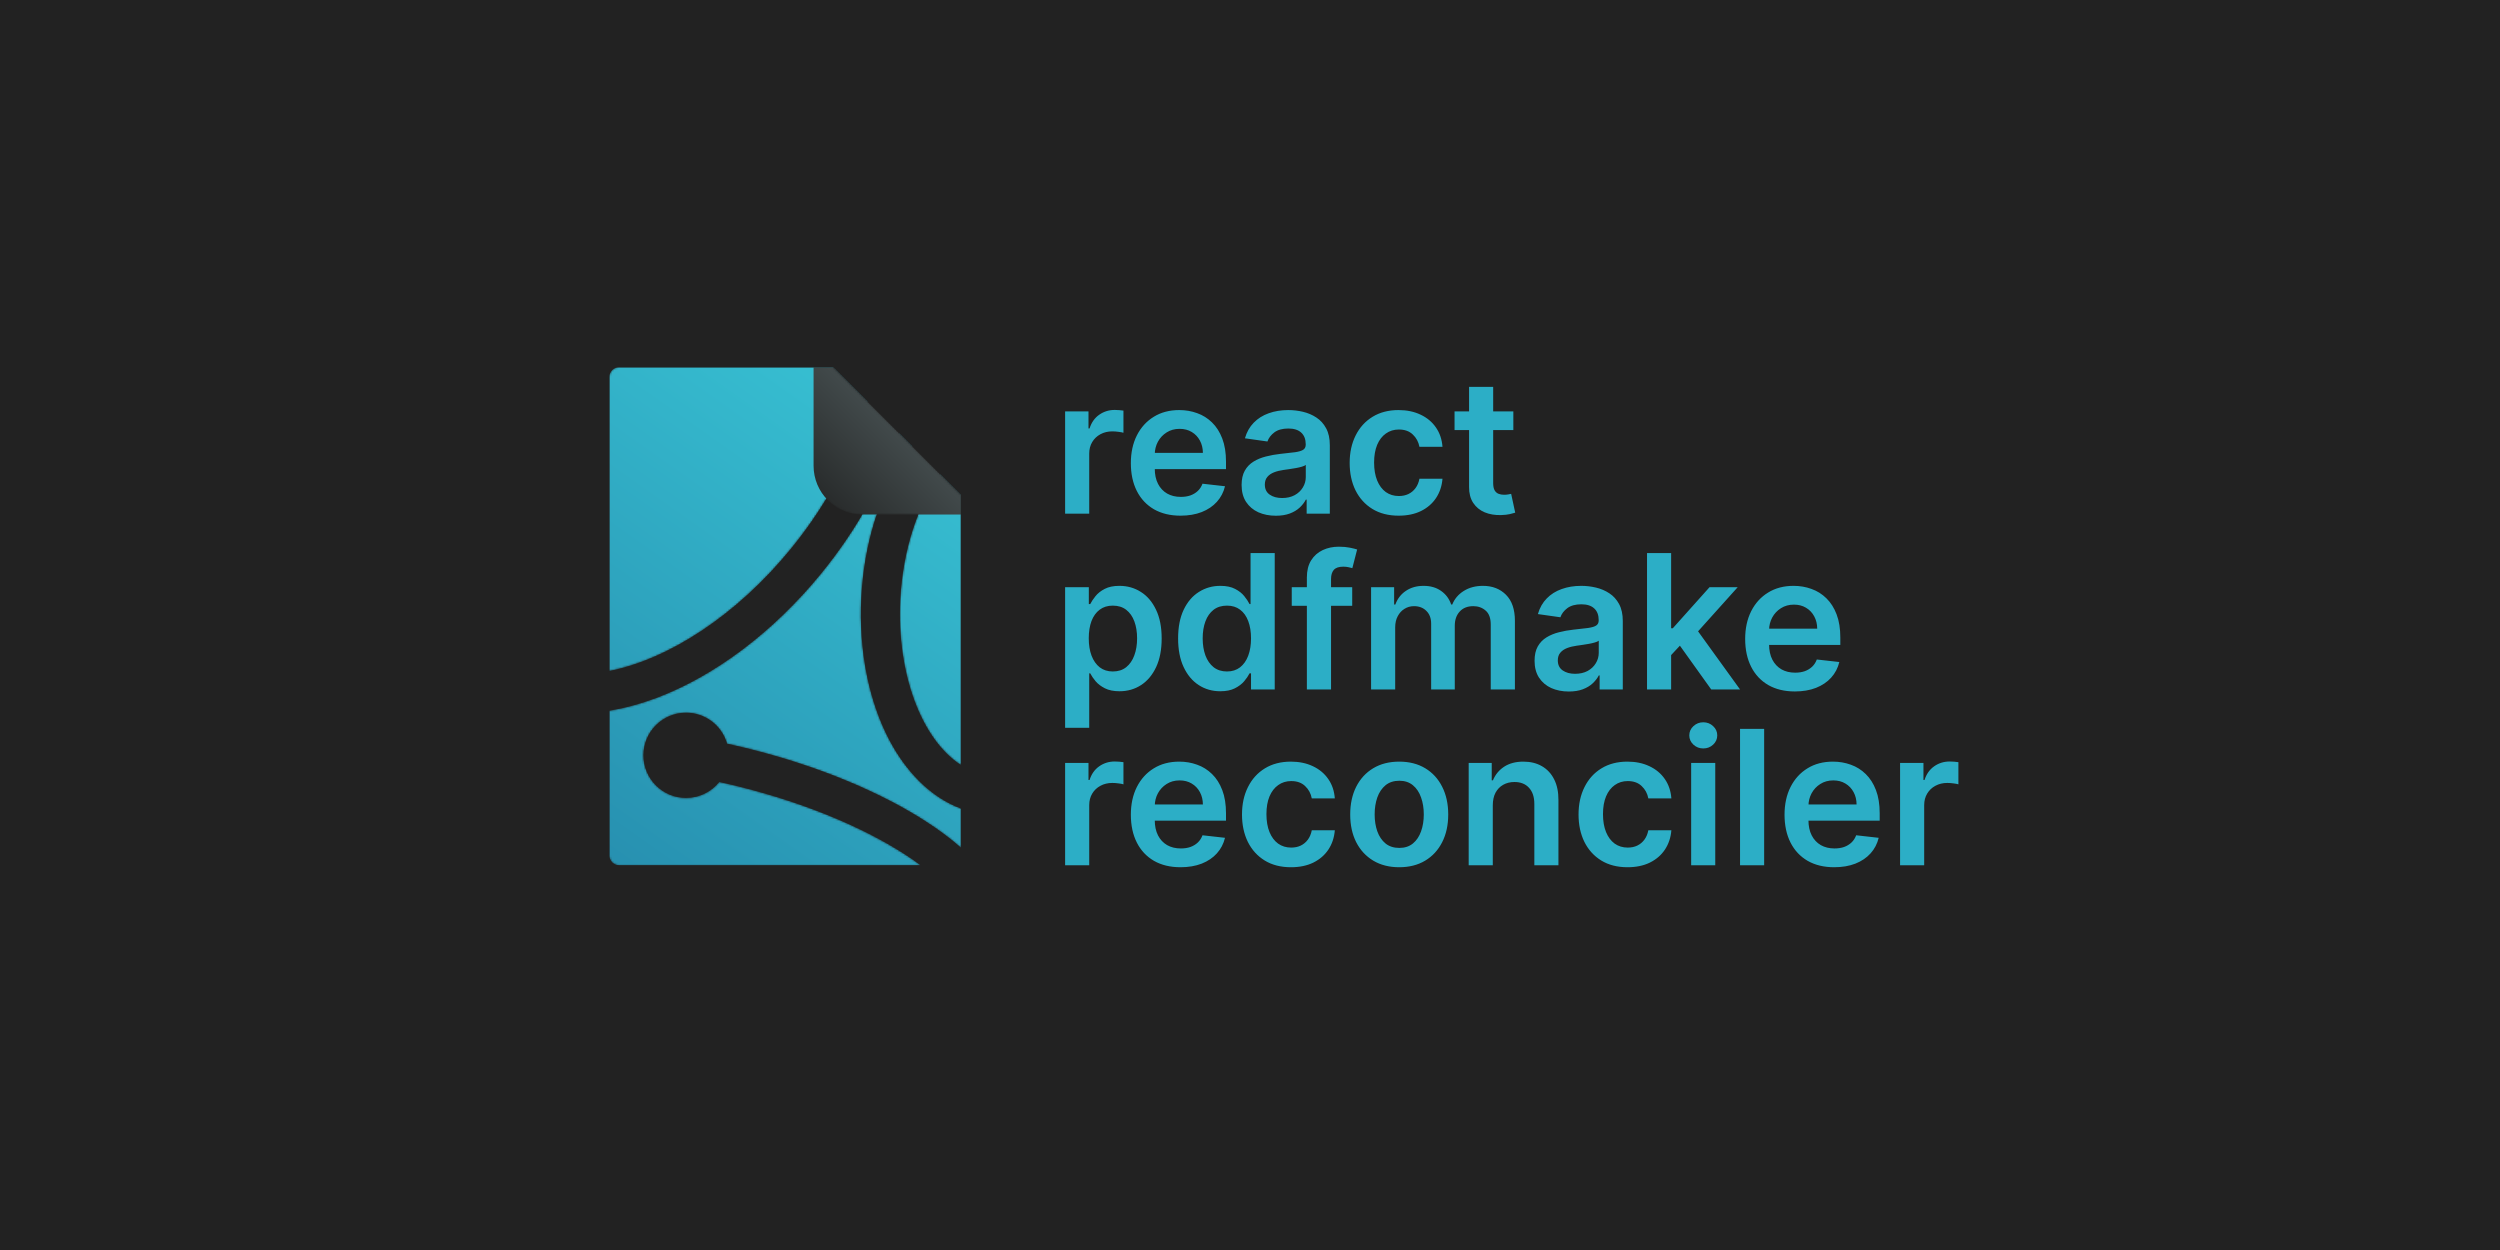 <svg width="1280" height="640" viewBox="0 0 1280 640" fill="none" xmlns="http://www.w3.org/2000/svg">
<rect width="1280" height="640" fill="#222222"/>
<g clip-path="url(#clip0_20_332)">
<mask id="mask0_20_332" style="mask-type:alpha" maskUnits="userSpaceOnUse" x="312" y="187" width="180" height="256">
<path fill-rule="evenodd" clip-rule="evenodd" d="M317 188H426.5L426.5 188L444.182 205.682L460.368 221.868L467.116 228.616L481.385 242.885L492 253.5L492 263.452L492 391.68C472.104 378.829 459.021 345.434 460.954 307.001C461.759 291.004 465.064 276.137 470.17 263.452H448.862C444.457 276.543 441.735 290.975 440.979 305.997C439.612 333.167 444.84 359.064 455.438 379.093C463.417 394.172 475.705 407.91 492 413.997V434.003C487.978 430.457 483.597 427.078 478.988 423.878C456.706 408.41 425.287 394.515 389.998 385.06C384.042 383.464 378.118 382.032 372.255 380.766C369.666 371.607 361.245 364.895 351.257 364.895C339.207 364.895 329.439 374.664 329.439 386.714C329.439 398.763 339.207 408.532 351.257 408.532C358.139 408.532 364.276 405.346 368.275 400.368C373.722 401.548 379.246 402.884 384.822 404.378C420.66 413.981 451.398 428.174 471.331 443H317C314.239 443 312 440.761 312 438V363.848C320.093 362.535 328.162 360.305 335.976 357.375C365.661 346.24 395.885 323.771 420.668 293.34C428.533 283.682 435.502 273.649 441.509 263.452C434.21 263.44 427.646 260.301 423.083 255.303C417.89 263.902 411.907 272.425 405.16 280.71C377.1 315.165 342.316 337.511 312 343.549V193C312 190.238 314.239 188 317 188Z" fill="url(#paint0_linear_20_332)"/>
</mask>
<g mask="url(#mask0_20_332)">
<path fill-rule="evenodd" clip-rule="evenodd" d="M426.5 188H317C314.239 188 312 190.238 312 193V343.549C342.316 337.511 377.1 315.165 405.16 280.71C424.978 256.375 438.202 229.979 444.182 205.682L426.5 188ZM460.368 221.868C452.646 245.953 439.125 270.677 420.668 293.34C395.885 323.771 365.661 346.24 335.976 357.375C328.162 360.305 320.093 362.535 312 363.848V438C312 440.761 314.239 443 317 443H471.331C451.398 428.174 420.66 413.981 384.822 404.378C379.246 402.884 373.722 401.548 368.275 400.368C364.276 405.345 358.139 408.532 351.257 408.532C339.207 408.532 329.439 398.763 329.439 386.713C329.439 374.664 339.207 364.895 351.257 364.895C361.245 364.895 369.666 371.607 372.255 380.766C378.118 382.032 384.042 383.464 389.998 385.06C425.287 394.515 456.706 408.41 478.988 423.878C483.597 427.078 487.978 430.457 492 434.003V413.997C475.705 407.91 463.417 394.172 455.438 379.093C444.84 359.064 439.612 333.167 440.979 305.997C442.346 278.826 450.146 253.585 462.701 234.72C464.085 232.641 465.557 230.6 467.116 228.616L460.368 221.868ZM481.385 242.885C470.038 258.39 462.25 281.23 460.954 307.001C459.021 345.434 472.104 378.829 492 391.68V253.5L481.385 242.885Z" fill="url(#paint1_linear_20_332)"/>
<g filter="url(#filter0_d_20_332)">
<path fill-rule="evenodd" clip-rule="evenodd" d="M416.55 188H426.5L492 253.5V263.452H441.55C427.743 263.452 416.55 252.259 416.55 238.452V188Z" fill="url(#paint2_linear_20_332)"/>
</g>
</g>
</g>
<path d="M545.341 263V210.636H557.307V219.364H557.852C558.807 216.341 560.443 214.011 562.761 212.375C565.102 210.716 567.773 209.886 570.773 209.886C571.455 209.886 572.216 209.92 573.057 209.989C573.92 210.034 574.636 210.114 575.205 210.227V221.58C574.682 221.398 573.852 221.239 572.716 221.102C571.602 220.943 570.523 220.864 569.477 220.864C567.227 220.864 565.205 221.352 563.409 222.33C561.636 223.284 560.239 224.614 559.216 226.318C558.193 228.023 557.682 229.989 557.682 232.216V263H545.341ZM604.429 264.023C599.179 264.023 594.645 262.932 590.827 260.75C587.031 258.545 584.111 255.432 582.065 251.409C580.02 247.364 578.997 242.602 578.997 237.125C578.997 231.739 580.02 227.011 582.065 222.943C584.134 218.852 587.02 215.67 590.724 213.398C594.429 211.102 598.781 209.955 603.781 209.955C607.009 209.955 610.054 210.477 612.918 211.523C615.804 212.545 618.349 214.136 620.554 216.295C622.781 218.455 624.531 221.205 625.804 224.545C627.077 227.864 627.713 231.818 627.713 236.409V240.193H584.793V231.875H615.884C615.861 229.511 615.349 227.409 614.349 225.568C613.349 223.705 611.952 222.239 610.156 221.17C608.384 220.102 606.315 219.568 603.952 219.568C601.429 219.568 599.213 220.182 597.304 221.409C595.395 222.614 593.906 224.205 592.838 226.182C591.793 228.136 591.259 230.284 591.236 232.625V239.886C591.236 242.932 591.793 245.545 592.906 247.727C594.02 249.886 595.577 251.545 597.577 252.705C599.577 253.841 601.918 254.409 604.599 254.409C606.395 254.409 608.02 254.159 609.474 253.659C610.929 253.136 612.19 252.375 613.259 251.375C614.327 250.375 615.134 249.136 615.679 247.659L627.202 248.955C626.474 252 625.088 254.659 623.043 256.932C621.02 259.182 618.429 260.932 615.27 262.182C612.111 263.409 608.497 264.023 604.429 264.023ZM653.222 264.057C649.903 264.057 646.915 263.466 644.256 262.284C641.619 261.08 639.528 259.307 637.983 256.966C636.46 254.625 635.699 251.739 635.699 248.307C635.699 245.352 636.244 242.909 637.335 240.977C638.426 239.045 639.915 237.5 641.801 236.341C643.688 235.182 645.813 234.307 648.176 233.716C650.563 233.102 653.028 232.659 655.574 232.386C658.642 232.068 661.131 231.784 663.04 231.534C664.949 231.261 666.335 230.852 667.199 230.307C668.085 229.739 668.528 228.864 668.528 227.682V227.477C668.528 224.909 667.767 222.92 666.244 221.511C664.722 220.102 662.528 219.398 659.665 219.398C656.642 219.398 654.244 220.057 652.472 221.375C650.722 222.693 649.54 224.25 648.926 226.045L637.403 224.409C638.313 221.227 639.813 218.568 641.903 216.432C643.994 214.273 646.551 212.659 649.574 211.591C652.597 210.5 655.938 209.955 659.597 209.955C662.119 209.955 664.631 210.25 667.131 210.841C669.631 211.432 671.915 212.409 673.983 213.773C676.051 215.114 677.71 216.943 678.96 219.261C680.233 221.58 680.869 224.477 680.869 227.955V263H669.006V255.807H668.597C667.847 257.261 666.79 258.625 665.426 259.898C664.085 261.148 662.392 262.159 660.347 262.932C658.324 263.682 655.949 264.057 653.222 264.057ZM656.426 254.989C658.903 254.989 661.051 254.5 662.869 253.523C664.688 252.523 666.085 251.205 667.062 249.568C668.062 247.932 668.562 246.148 668.562 244.216V238.045C668.176 238.364 667.517 238.659 666.585 238.932C665.676 239.205 664.653 239.443 663.517 239.648C662.381 239.852 661.256 240.034 660.142 240.193C659.028 240.352 658.063 240.489 657.244 240.602C655.403 240.852 653.756 241.261 652.301 241.83C650.847 242.398 649.699 243.193 648.858 244.216C648.017 245.216 647.597 246.511 647.597 248.102C647.597 250.375 648.426 252.091 650.085 253.25C651.744 254.409 653.858 254.989 656.426 254.989ZM716.119 264.023C710.892 264.023 706.403 262.875 702.653 260.58C698.926 258.284 696.051 255.114 694.028 251.068C692.028 247 691.028 242.318 691.028 237.023C691.028 231.705 692.051 227.011 694.097 222.943C696.142 218.852 699.028 215.67 702.756 213.398C706.506 211.102 710.938 209.955 716.051 209.955C720.301 209.955 724.063 210.739 727.335 212.307C730.631 213.852 733.256 216.045 735.21 218.886C737.165 221.705 738.278 225 738.551 228.773H726.756C726.278 226.25 725.142 224.148 723.347 222.466C721.574 220.761 719.199 219.909 716.222 219.909C713.699 219.909 711.483 220.591 709.574 221.955C707.665 223.295 706.176 225.227 705.108 227.75C704.063 230.273 703.54 233.295 703.54 236.818C703.54 240.386 704.063 243.455 705.108 246.023C706.153 248.568 707.619 250.534 709.506 251.92C711.415 253.284 713.653 253.966 716.222 253.966C718.04 253.966 719.665 253.625 721.097 252.943C722.551 252.239 723.767 251.227 724.744 249.909C725.722 248.591 726.392 246.989 726.756 245.102H738.551C738.256 248.807 737.165 252.091 735.278 254.955C733.392 257.795 730.824 260.023 727.574 261.636C724.324 263.227 720.506 264.023 716.119 264.023ZM774.832 210.636V220.182H744.73V210.636H774.832ZM752.162 198.091H764.503V247.25C764.503 248.909 764.753 250.182 765.253 251.068C765.776 251.932 766.457 252.523 767.298 252.841C768.139 253.159 769.071 253.318 770.094 253.318C770.866 253.318 771.571 253.261 772.207 253.148C772.866 253.034 773.366 252.932 773.707 252.841L775.787 262.489C775.128 262.716 774.185 262.966 772.957 263.239C771.753 263.511 770.276 263.67 768.526 263.716C765.435 263.807 762.651 263.341 760.173 262.318C757.696 261.273 755.73 259.659 754.276 257.477C752.844 255.295 752.139 252.568 752.162 249.295V198.091ZM545.341 372.636V300.636H557.477V309.295H558.193C558.83 308.023 559.727 306.67 560.886 305.239C562.045 303.784 563.614 302.545 565.591 301.523C567.568 300.477 570.091 299.955 573.159 299.955C577.205 299.955 580.852 300.989 584.102 303.057C587.375 305.102 589.966 308.136 591.875 312.159C593.807 316.159 594.773 321.068 594.773 326.886C594.773 332.636 593.83 337.523 591.943 341.545C590.057 345.568 587.489 348.636 584.239 350.75C580.989 352.864 577.307 353.92 573.193 353.92C570.193 353.92 567.705 353.42 565.727 352.42C563.75 351.42 562.159 350.216 560.955 348.807C559.773 347.375 558.852 346.023 558.193 344.75H557.682V372.636H545.341ZM557.443 326.818C557.443 330.205 557.92 333.17 558.875 335.716C559.852 338.261 561.25 340.25 563.068 341.682C564.909 343.091 567.136 343.795 569.75 343.795C572.477 343.795 574.761 343.068 576.602 341.614C578.443 340.136 579.83 338.125 580.761 335.58C581.716 333.011 582.193 330.091 582.193 326.818C582.193 323.568 581.727 320.682 580.795 318.159C579.864 315.636 578.477 313.659 576.636 312.227C574.795 310.795 572.5 310.08 569.75 310.08C567.114 310.08 564.875 310.773 563.034 312.159C561.193 313.545 559.795 315.489 558.841 317.989C557.909 320.489 557.443 323.432 557.443 326.818ZM624.773 353.92C620.659 353.92 616.977 352.864 613.727 350.75C610.477 348.636 607.909 345.568 606.023 341.545C604.136 337.523 603.193 332.636 603.193 326.886C603.193 321.068 604.148 316.159 606.057 312.159C607.989 308.136 610.591 305.102 613.864 303.057C617.136 300.989 620.784 299.955 624.807 299.955C627.875 299.955 630.398 300.477 632.375 301.523C634.352 302.545 635.92 303.784 637.08 305.239C638.239 306.67 639.136 308.023 639.773 309.295H640.284V283.182H652.659V353H640.523V344.75H639.773C639.136 346.023 638.216 347.375 637.011 348.807C635.807 350.216 634.216 351.42 632.239 352.42C630.261 353.42 627.773 353.92 624.773 353.92ZM628.216 343.795C630.83 343.795 633.057 343.091 634.898 341.682C636.739 340.25 638.136 338.261 639.091 335.716C640.045 333.17 640.523 330.205 640.523 326.818C640.523 323.432 640.045 320.489 639.091 317.989C638.159 315.489 636.773 313.545 634.932 312.159C633.114 310.773 630.875 310.08 628.216 310.08C625.466 310.08 623.17 310.795 621.33 312.227C619.489 313.659 618.102 315.636 617.17 318.159C616.239 320.682 615.773 323.568 615.773 326.818C615.773 330.091 616.239 333.011 617.17 335.58C618.125 338.125 619.523 340.136 621.364 341.614C623.227 343.068 625.511 343.795 628.216 343.795ZM692.332 300.636V310.182H661.378V300.636H692.332ZM669.116 353V295.693C669.116 292.17 669.844 289.239 671.298 286.898C672.776 284.557 674.753 282.807 677.23 281.648C679.707 280.489 682.457 279.909 685.48 279.909C687.616 279.909 689.514 280.08 691.173 280.42C692.832 280.761 694.06 281.068 694.855 281.341L692.401 290.886C691.878 290.727 691.219 290.568 690.423 290.409C689.628 290.227 688.741 290.136 687.764 290.136C685.469 290.136 683.844 290.693 682.889 291.807C681.957 292.898 681.491 294.466 681.491 296.511V353H669.116ZM701.997 353V300.636H713.793V309.534H714.406C715.497 306.534 717.304 304.193 719.827 302.511C722.349 300.807 725.361 299.955 728.861 299.955C732.406 299.955 735.395 300.818 737.827 302.545C740.281 304.25 742.009 306.58 743.009 309.534H743.554C744.713 306.625 746.668 304.307 749.418 302.58C752.19 300.83 755.474 299.955 759.27 299.955C764.088 299.955 768.02 301.477 771.065 304.523C774.111 307.568 775.634 312.011 775.634 317.852V353H763.259V319.761C763.259 316.511 762.395 314.136 760.668 312.636C758.94 311.114 756.827 310.352 754.327 310.352C751.349 310.352 749.02 311.284 747.338 313.148C745.679 314.989 744.849 317.386 744.849 320.341V353H732.747V319.25C732.747 316.545 731.929 314.386 730.293 312.773C728.679 311.159 726.565 310.352 723.952 310.352C722.179 310.352 720.565 310.807 719.111 311.716C717.656 312.602 716.497 313.864 715.634 315.5C714.77 317.114 714.338 319 714.338 321.159V353H701.997ZM803.222 354.057C799.903 354.057 796.915 353.466 794.256 352.284C791.619 351.08 789.528 349.307 787.983 346.966C786.46 344.625 785.699 341.739 785.699 338.307C785.699 335.352 786.244 332.909 787.335 330.977C788.426 329.045 789.915 327.5 791.801 326.341C793.688 325.182 795.813 324.307 798.176 323.716C800.563 323.102 803.028 322.659 805.574 322.386C808.642 322.068 811.131 321.784 813.04 321.534C814.949 321.261 816.335 320.852 817.199 320.307C818.085 319.739 818.528 318.864 818.528 317.682V317.477C818.528 314.909 817.767 312.92 816.244 311.511C814.722 310.102 812.528 309.398 809.665 309.398C806.642 309.398 804.244 310.057 802.472 311.375C800.722 312.693 799.54 314.25 798.926 316.045L787.403 314.409C788.313 311.227 789.813 308.568 791.903 306.432C793.994 304.273 796.551 302.659 799.574 301.591C802.597 300.5 805.938 299.955 809.597 299.955C812.119 299.955 814.631 300.25 817.131 300.841C819.631 301.432 821.915 302.409 823.983 303.773C826.051 305.114 827.71 306.943 828.96 309.261C830.233 311.58 830.869 314.477 830.869 317.955V353H819.006V345.807H818.597C817.847 347.261 816.79 348.625 815.426 349.898C814.085 351.148 812.392 352.159 810.347 352.932C808.324 353.682 805.949 354.057 803.222 354.057ZM806.426 344.989C808.903 344.989 811.051 344.5 812.869 343.523C814.688 342.523 816.085 341.205 817.062 339.568C818.062 337.932 818.562 336.148 818.562 334.216V328.045C818.176 328.364 817.517 328.659 816.585 328.932C815.676 329.205 814.653 329.443 813.517 329.648C812.381 329.852 811.256 330.034 810.142 330.193C809.028 330.352 808.063 330.489 807.244 330.602C805.403 330.852 803.756 331.261 802.301 331.83C800.847 332.398 799.699 333.193 798.858 334.216C798.017 335.216 797.597 336.511 797.597 338.102C797.597 340.375 798.426 342.091 800.085 343.25C801.744 344.409 803.858 344.989 806.426 344.989ZM854.528 336.568L854.494 321.67H856.472L875.29 300.636H889.71L866.562 326.409H864.006L854.528 336.568ZM843.278 353V283.182H855.619V353H843.278ZM876.142 353L859.097 329.17L867.415 320.477L890.903 353H876.142ZM918.96 354.023C913.71 354.023 909.176 352.932 905.358 350.75C901.563 348.545 898.642 345.432 896.597 341.409C894.551 337.364 893.528 332.602 893.528 327.125C893.528 321.739 894.551 317.011 896.597 312.943C898.665 308.852 901.551 305.67 905.256 303.398C908.96 301.102 913.312 299.955 918.312 299.955C921.54 299.955 924.585 300.477 927.449 301.523C930.335 302.545 932.881 304.136 935.085 306.295C937.313 308.455 939.063 311.205 940.335 314.545C941.608 317.864 942.244 321.818 942.244 326.409V330.193H899.324V321.875H930.415C930.392 319.511 929.881 317.409 928.881 315.568C927.881 313.705 926.483 312.239 924.688 311.17C922.915 310.102 920.847 309.568 918.483 309.568C915.96 309.568 913.744 310.182 911.835 311.409C909.926 312.614 908.438 314.205 907.369 316.182C906.324 318.136 905.79 320.284 905.767 322.625V329.886C905.767 332.932 906.324 335.545 907.438 337.727C908.551 339.886 910.108 341.545 912.108 342.705C914.108 343.841 916.449 344.409 919.131 344.409C920.926 344.409 922.551 344.159 924.006 343.659C925.46 343.136 926.722 342.375 927.79 341.375C928.858 340.375 929.665 339.136 930.21 337.659L941.733 338.955C941.006 342 939.619 344.659 937.574 346.932C935.551 349.182 932.96 350.932 929.801 352.182C926.642 353.409 923.028 354.023 918.96 354.023ZM545.341 443V390.636H557.307V399.364H557.852C558.807 396.341 560.443 394.011 562.761 392.375C565.102 390.716 567.773 389.886 570.773 389.886C571.455 389.886 572.216 389.92 573.057 389.989C573.92 390.034 574.636 390.114 575.205 390.227V401.58C574.682 401.398 573.852 401.239 572.716 401.102C571.602 400.943 570.523 400.864 569.477 400.864C567.227 400.864 565.205 401.352 563.409 402.33C561.636 403.284 560.239 404.614 559.216 406.318C558.193 408.023 557.682 409.989 557.682 412.216V443H545.341ZM604.429 444.023C599.179 444.023 594.645 442.932 590.827 440.75C587.031 438.545 584.111 435.432 582.065 431.409C580.02 427.364 578.997 422.602 578.997 417.125C578.997 411.739 580.02 407.011 582.065 402.943C584.134 398.852 587.02 395.67 590.724 393.398C594.429 391.102 598.781 389.955 603.781 389.955C607.009 389.955 610.054 390.477 612.918 391.523C615.804 392.545 618.349 394.136 620.554 396.295C622.781 398.455 624.531 401.205 625.804 404.545C627.077 407.864 627.713 411.818 627.713 416.409V420.193H584.793V411.875H615.884C615.861 409.511 615.349 407.409 614.349 405.568C613.349 403.705 611.952 402.239 610.156 401.17C608.384 400.102 606.315 399.568 603.952 399.568C601.429 399.568 599.213 400.182 597.304 401.409C595.395 402.614 593.906 404.205 592.838 406.182C591.793 408.136 591.259 410.284 591.236 412.625V419.886C591.236 422.932 591.793 425.545 592.906 427.727C594.02 429.886 595.577 431.545 597.577 432.705C599.577 433.841 601.918 434.409 604.599 434.409C606.395 434.409 608.02 434.159 609.474 433.659C610.929 433.136 612.19 432.375 613.259 431.375C614.327 430.375 615.134 429.136 615.679 427.659L627.202 428.955C626.474 432 625.088 434.659 623.043 436.932C621.02 439.182 618.429 440.932 615.27 442.182C612.111 443.409 608.497 444.023 604.429 444.023ZM660.994 444.023C655.767 444.023 651.278 442.875 647.528 440.58C643.801 438.284 640.926 435.114 638.903 431.068C636.903 427 635.903 422.318 635.903 417.023C635.903 411.705 636.926 407.011 638.972 402.943C641.017 398.852 643.903 395.67 647.631 393.398C651.381 391.102 655.813 389.955 660.926 389.955C665.176 389.955 668.938 390.739 672.21 392.307C675.506 393.852 678.131 396.045 680.085 398.886C682.04 401.705 683.153 405 683.426 408.773H671.631C671.153 406.25 670.017 404.148 668.222 402.466C666.449 400.761 664.074 399.909 661.097 399.909C658.574 399.909 656.358 400.591 654.449 401.955C652.54 403.295 651.051 405.227 649.983 407.75C648.938 410.273 648.415 413.295 648.415 416.818C648.415 420.386 648.938 423.455 649.983 426.023C651.028 428.568 652.494 430.534 654.381 431.92C656.29 433.284 658.528 433.966 661.097 433.966C662.915 433.966 664.54 433.625 665.972 432.943C667.426 432.239 668.642 431.227 669.619 429.909C670.597 428.591 671.267 426.989 671.631 425.102H683.426C683.131 428.807 682.04 432.091 680.153 434.955C678.267 437.795 675.699 440.023 672.449 441.636C669.199 443.227 665.381 444.023 660.994 444.023ZM716.401 444.023C711.287 444.023 706.855 442.898 703.105 440.648C699.355 438.398 696.446 435.25 694.378 431.205C692.332 427.159 691.31 422.432 691.31 417.023C691.31 411.614 692.332 406.875 694.378 402.807C696.446 398.739 699.355 395.58 703.105 393.33C706.855 391.08 711.287 389.955 716.401 389.955C721.514 389.955 725.946 391.08 729.696 393.33C733.446 395.58 736.344 398.739 738.389 402.807C740.457 406.875 741.491 411.614 741.491 417.023C741.491 422.432 740.457 427.159 738.389 431.205C736.344 435.25 733.446 438.398 729.696 440.648C725.946 442.898 721.514 444.023 716.401 444.023ZM716.469 434.136C719.241 434.136 721.56 433.375 723.423 431.852C725.287 430.307 726.673 428.239 727.582 425.648C728.514 423.057 728.98 420.17 728.98 416.989C728.98 413.784 728.514 410.886 727.582 408.295C726.673 405.682 725.287 403.602 723.423 402.057C721.56 400.511 719.241 399.739 716.469 399.739C713.628 399.739 711.264 400.511 709.378 402.057C707.514 403.602 706.116 405.682 705.185 408.295C704.276 410.886 703.821 413.784 703.821 416.989C703.821 420.17 704.276 423.057 705.185 425.648C706.116 428.239 707.514 430.307 709.378 431.852C711.264 433.375 713.628 434.136 716.469 434.136ZM764.307 412.318V443H751.966V390.636H763.761V399.534H764.375C765.58 396.602 767.5 394.273 770.136 392.545C772.795 390.818 776.08 389.955 779.989 389.955C783.602 389.955 786.75 390.727 789.432 392.273C792.136 393.818 794.227 396.057 795.705 398.989C797.205 401.92 797.943 405.477 797.92 409.659V443H785.58V411.568C785.58 408.068 784.67 405.33 782.852 403.352C781.057 401.375 778.568 400.386 775.386 400.386C773.227 400.386 771.307 400.864 769.625 401.818C767.966 402.75 766.659 404.102 765.705 405.875C764.773 407.648 764.307 409.795 764.307 412.318ZM833.307 444.023C828.08 444.023 823.591 442.875 819.841 440.58C816.114 438.284 813.239 435.114 811.216 431.068C809.216 427 808.216 422.318 808.216 417.023C808.216 411.705 809.239 407.011 811.284 402.943C813.33 398.852 816.216 395.67 819.943 393.398C823.693 391.102 828.125 389.955 833.239 389.955C837.489 389.955 841.25 390.739 844.523 392.307C847.818 393.852 850.443 396.045 852.398 398.886C854.352 401.705 855.466 405 855.739 408.773H843.943C843.466 406.25 842.33 404.148 840.534 402.466C838.761 400.761 836.386 399.909 833.409 399.909C830.886 399.909 828.67 400.591 826.761 401.955C824.852 403.295 823.364 405.227 822.295 407.75C821.25 410.273 820.727 413.295 820.727 416.818C820.727 420.386 821.25 423.455 822.295 426.023C823.341 428.568 824.807 430.534 826.693 431.92C828.602 433.284 830.841 433.966 833.409 433.966C835.227 433.966 836.852 433.625 838.284 432.943C839.739 432.239 840.955 431.227 841.932 429.909C842.909 428.591 843.58 426.989 843.943 425.102H855.739C855.443 428.807 854.352 432.091 852.466 434.955C850.58 437.795 848.011 440.023 844.761 441.636C841.511 443.227 837.693 444.023 833.307 444.023ZM865.872 443V390.636H878.213V443H865.872ZM872.077 383.205C870.122 383.205 868.44 382.557 867.031 381.261C865.622 379.943 864.918 378.364 864.918 376.523C864.918 374.659 865.622 373.08 867.031 371.784C868.44 370.466 870.122 369.807 872.077 369.807C874.054 369.807 875.736 370.466 877.122 371.784C878.531 373.08 879.236 374.659 879.236 376.523C879.236 378.364 878.531 379.943 877.122 381.261C875.736 382.557 874.054 383.205 872.077 383.205ZM903.244 373.182V443H890.903V373.182H903.244ZM939.116 444.023C933.866 444.023 929.332 442.932 925.514 440.75C921.719 438.545 918.798 435.432 916.753 431.409C914.707 427.364 913.685 422.602 913.685 417.125C913.685 411.739 914.707 407.011 916.753 402.943C918.821 398.852 921.707 395.67 925.412 393.398C929.116 391.102 933.469 389.955 938.469 389.955C941.696 389.955 944.741 390.477 947.605 391.523C950.491 392.545 953.037 394.136 955.241 396.295C957.469 398.455 959.219 401.205 960.491 404.545C961.764 407.864 962.401 411.818 962.401 416.409V420.193H919.48V411.875H950.571C950.548 409.511 950.037 407.409 949.037 405.568C948.037 403.705 946.639 402.239 944.844 401.17C943.071 400.102 941.003 399.568 938.639 399.568C936.116 399.568 933.901 400.182 931.991 401.409C930.082 402.614 928.594 404.205 927.526 406.182C926.48 408.136 925.946 410.284 925.923 412.625V419.886C925.923 422.932 926.48 425.545 927.594 427.727C928.707 429.886 930.264 431.545 932.264 432.705C934.264 433.841 936.605 434.409 939.287 434.409C941.082 434.409 942.707 434.159 944.162 433.659C945.616 433.136 946.878 432.375 947.946 431.375C949.014 430.375 949.821 429.136 950.366 427.659L961.889 428.955C961.162 432 959.776 434.659 957.73 436.932C955.707 439.182 953.116 440.932 949.957 442.182C946.798 443.409 943.185 444.023 939.116 444.023ZM972.841 443V390.636H984.807V399.364H985.352C986.307 396.341 987.943 394.011 990.261 392.375C992.602 390.716 995.273 389.886 998.273 389.886C998.955 389.886 999.716 389.92 1000.56 389.989C1001.42 390.034 1002.14 390.114 1002.7 390.227V401.58C1002.18 401.398 1001.35 401.239 1000.22 401.102C999.102 400.943 998.023 400.864 996.977 400.864C994.727 400.864 992.705 401.352 990.909 402.33C989.136 403.284 987.739 404.614 986.716 406.318C985.693 408.023 985.182 409.989 985.182 412.216V443H972.841Z" fill="#2CAEC6"/>
<defs>
<filter id="filter0_d_20_332" x="376.55" y="148" width="155.45" height="155.452" filterUnits="userSpaceOnUse" color-interpolation-filters="sRGB">
<feFlood flood-opacity="0" result="BackgroundImageFix"/>
<feColorMatrix in="SourceAlpha" type="matrix" values="0 0 0 0 0 0 0 0 0 0 0 0 0 0 0 0 0 0 127 0" result="hardAlpha"/>
<feOffset/>
<feGaussianBlur stdDeviation="20"/>
<feComposite in2="hardAlpha" operator="out"/>
<feColorMatrix type="matrix" values="0 0 0 0 0 0 0 0 0 0.431 0 0 0 0 0.535 0 0 0 1 0"/>
<feBlend mode="normal" in2="BackgroundImageFix" result="effect1_dropShadow_20_332"/>
<feBlend mode="normal" in="SourceGraphic" in2="effect1_dropShadow_20_332" result="shape"/>
</filter>
<linearGradient id="paint0_linear_20_332" x1="492" y1="188" x2="312" y2="443" gradientUnits="userSpaceOnUse">
<stop stop-color="#39C5D6"/>
<stop offset="1" stop-color="#2790B0"/>
</linearGradient>
<linearGradient id="paint1_linear_20_332" x1="492" y1="188" x2="312" y2="443" gradientUnits="userSpaceOnUse">
<stop stop-color="#39C5D6"/>
<stop offset="1" stop-color="#2790B0"/>
</linearGradient>
<linearGradient id="paint2_linear_20_332" x1="492" y1="188" x2="417" y2="263" gradientUnits="userSpaceOnUse">
<stop stop-color="#596668"/>
<stop offset="1" stop-color="#242626"/>
</linearGradient>
<clipPath id="clip0_20_332">
<rect width="256" height="256" fill="white" transform="translate(274 188)"/>
</clipPath>
</defs>
</svg>
